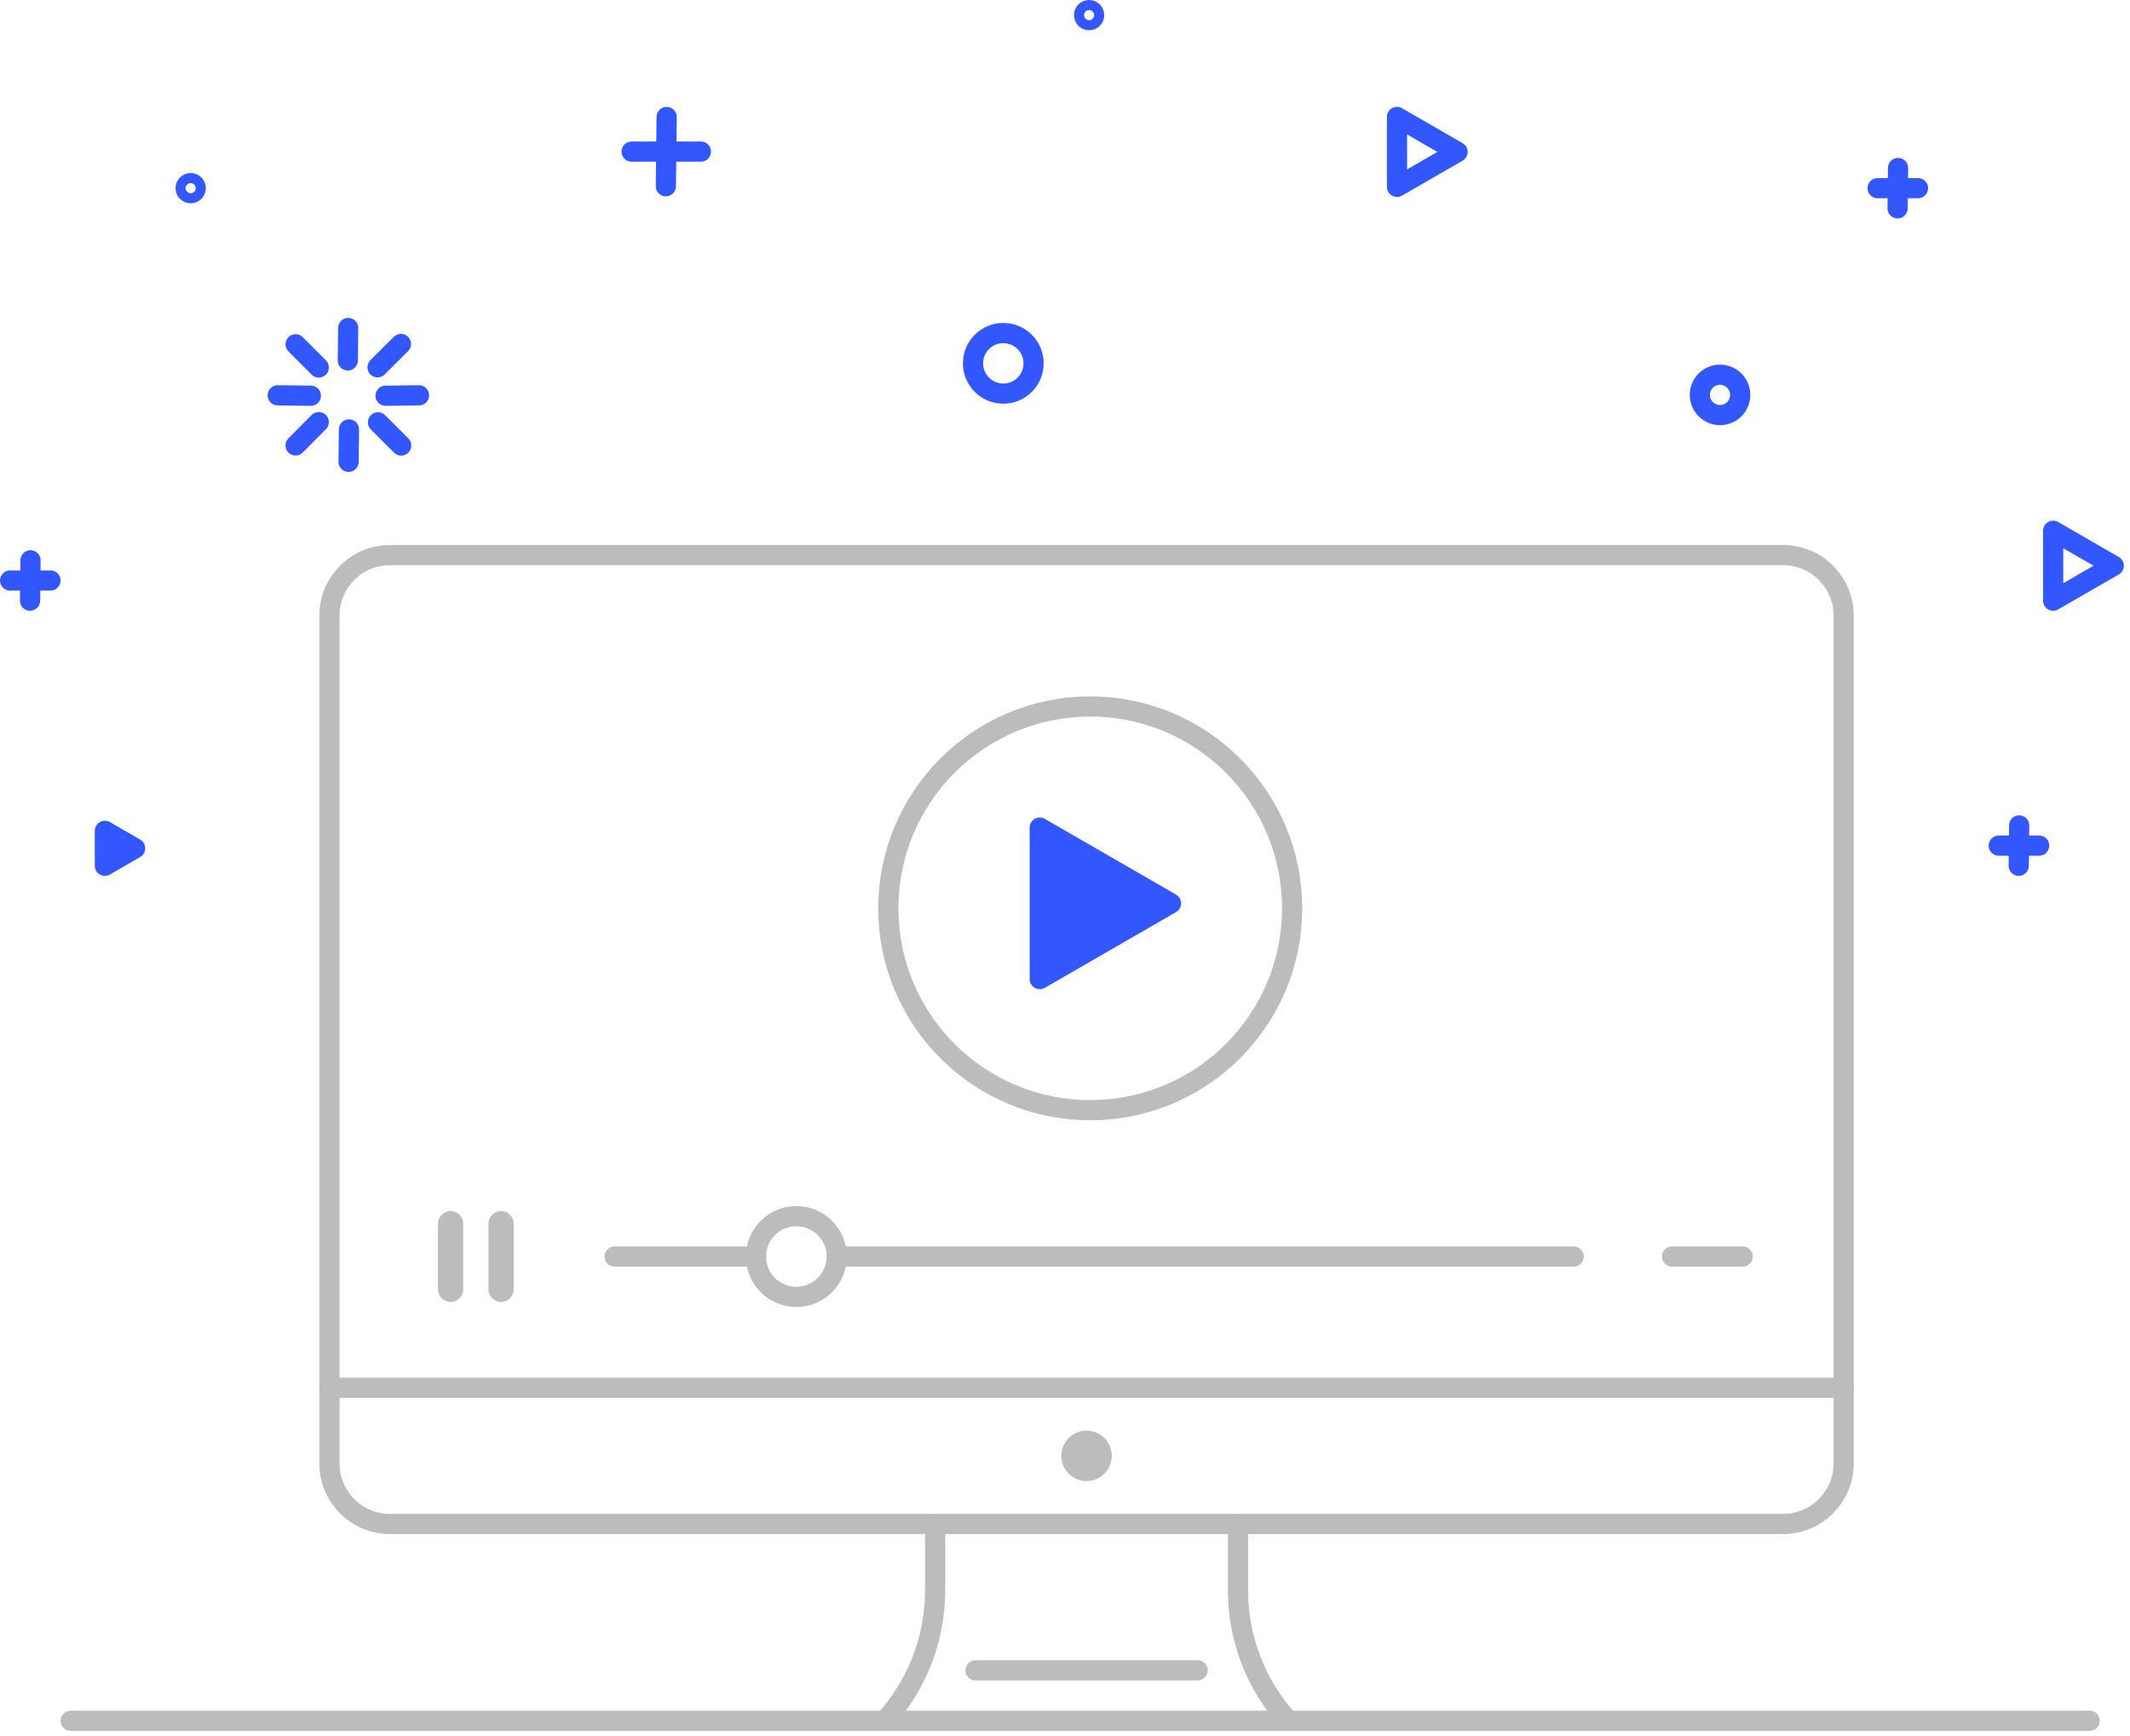 <?xml version="1.0" encoding="UTF-8"?>
<svg width="211px" height="172px" viewBox="0 0 211 172" version="1.1" xmlns="http://www.w3.org/2000/svg" xmlns:xlink="http://www.w3.org/1999/xlink">
    <!-- Generator: sketchtool 59.1 (101010) - https://sketch.com -->
    <title>7CFB3664-B9C7-4EA9-B2F3-DA4C6F709845</title>
    <desc>Created with sketchtool.</desc>
    <g id="Dashboard" stroke="none" stroke-width="1" fill="none" fill-rule="evenodd">
        <g id="Dashboard/Published/empty-state" transform="translate(-615, -294)">
            <g id="No-videos-icon" transform="translate(616, 295)">
                <path d="M175.633,150 L37.637,150 C34.322,150 31.635,147.312 31.635,143.998 L31.635,60.002 C31.635,56.687 34.322,54 37.637,54 L175.633,54 C178.948,54 181.635,56.687 181.635,60.002 L181.635,143.998 C181.635,147.312 178.948,150 175.633,150 Z" id="Stroke-1" stroke="#BCBCBC" stroke-width="2" stroke-linecap="round" stroke-linejoin="round"></path>
                <path d="M109.135,143.25 C109.135,144.631 108.015,145.75 106.635,145.75 C105.254,145.75 104.135,144.631 104.135,143.25 C104.135,141.869 105.254,140.75 106.635,140.75 C108.015,140.75 109.135,141.869 109.135,143.25" id="Fill-5" fill="#BCBCBC"></path>
                <path d="M121.635,150 L121.635,156.567 C121.635,161.35 123.418,165.961 126.635,169.5" id="Stroke-7" stroke="#BCBCBC" stroke-width="2" stroke-linecap="round" stroke-linejoin="round"></path>
                <path d="M86.635,169.5 L86.635,169.5 C89.852,165.961 91.635,161.35 91.635,156.567 L91.635,150" id="Stroke-9" stroke="#BCBCBC" stroke-width="2" stroke-linecap="round" stroke-linejoin="round"></path>
                <path d="M127,89 C127,100.045 118.046,109 107,109 C95.954,109 87,100.045 87,89 C87,77.954 95.954,69 107,69 C118.046,69 127,77.954 127,89 Z" id="Stroke-15" stroke="#BCBCBC" stroke-width="2" stroke-linecap="round" stroke-linejoin="round"></path>
                <polygon id="Stroke-17" stroke="#3357FF" stroke-width="2" fill="#3357FF" stroke-linecap="round" stroke-linejoin="round" points="115 88.506 108.5 92.259 102 96.011 102 88.506 102 81 108.5 84.753"></polygon>
                <path d="M81.888,123.5 C81.888,125.709 80.097,127.5 77.888,127.5 C75.679,127.5 73.888,125.709 73.888,123.5 C73.888,121.291 75.679,119.5 77.888,119.5 C80.097,119.5 81.888,121.291 81.888,123.5 Z" id="Stroke-21" stroke="#BCBCBC" stroke-width="2" stroke-linecap="round" stroke-linejoin="round"></path>
                <path d="M43.638,128 L43.638,128 C42.948,128 42.388,127.44 42.388,126.75 L42.388,120.25 C42.388,119.56 42.948,119 43.638,119 C44.328,119 44.888,119.56 44.888,120.25 L44.888,126.75 C44.888,127.44 44.328,128 43.638,128" id="Fill-25" fill="#BCBCBC"></path>
                <path d="M48.638,128 L48.638,128 C47.948,128 47.388,127.44 47.388,126.75 L47.388,120.25 C47.388,119.56 47.948,119 48.638,119 C49.328,119 49.888,119.56 49.888,120.25 L49.888,126.75 C49.888,127.44 49.328,128 48.638,128" id="Fill-27" fill="#BCBCBC"></path>
                <line x1="64.96" y1="17.454" x2="65.04" y2="10.589" id="Stroke-31" stroke="#3357FF" stroke-width="2" stroke-linecap="round" stroke-linejoin="round"></line>
                <line x1="68.433" y1="14.021" x2="61.568" y2="14.021" id="Stroke-33" stroke="#3357FF" stroke-width="2" stroke-linecap="round" stroke-linejoin="round"></line>
                <line x1="198.977" y1="84.785" x2="199.023" y2="80.785" id="Stroke-35" stroke="#3357FF" stroke-width="2" stroke-linecap="round" stroke-linejoin="round"></line>
                <line x1="201" y1="82.786" x2="197" y2="82.786" id="Stroke-37" stroke="#3357FF" stroke-width="2" stroke-linecap="round" stroke-linejoin="round"></line>
                <line x1="1.977" y1="58.518" x2="2.023" y2="54.518" id="Stroke-39" stroke="#3357FF" stroke-width="2" stroke-linecap="round" stroke-linejoin="round"></line>
                <line x1="4" y1="56.518" x2="-0" y2="56.518" id="Stroke-41" stroke="#3357FF" stroke-width="2" stroke-linecap="round" stroke-linejoin="round"></line>
                <line x1="186.977" y1="19.643" x2="187.023" y2="15.643" id="Stroke-43" stroke="#3357FF" stroke-width="2" stroke-linecap="round" stroke-linejoin="round"></line>
                <line x1="189" y1="17.643" x2="185" y2="17.643" id="Stroke-45" stroke="#3357FF" stroke-width="2" stroke-linecap="round" stroke-linejoin="round"></line>
                <path d="M101.388,35 C101.388,36.657 100.045,38 98.388,38 C96.731,38 95.388,36.657 95.388,35 C95.388,33.343 96.731,32 98.388,32 C100.045,32 101.388,33.343 101.388,35 Z" id="Stroke-47" stroke="#3357FF" stroke-width="2" stroke-linecap="round" stroke-linejoin="round"></path>
                <path d="M171.388,38.128 C171.388,39.233 170.492,40.128 169.388,40.128 C168.284,40.128 167.388,39.233 167.388,38.128 C167.388,37.024 168.284,36.128 169.388,36.128 C170.492,36.128 171.388,37.024 171.388,38.128 Z" id="Stroke-49" stroke="#3357FF" stroke-width="2" stroke-linecap="round" stroke-linejoin="round"></path>
                <path d="M18.388,17.643 C18.388,17.919 18.164,18.143 17.888,18.143 C17.612,18.143 17.388,17.919 17.388,17.643 C17.388,17.367 17.612,17.143 17.888,17.143 C18.164,17.143 18.388,17.367 18.388,17.643 Z" id="Stroke-51" stroke="#3357FF" stroke-width="2" stroke-linecap="round" stroke-linejoin="round"></path>
                <polygon id="Stroke-53" stroke="#3357FF" stroke-width="2" stroke-linecap="round" stroke-linejoin="round" points="143.388 14.053 140.388 15.785 137.388 17.517 137.388 14.053 137.388 10.589 140.388 12.321"></polygon>
                <polygon id="Stroke-55" stroke="#3357FF" stroke-width="2" stroke-linecap="round" stroke-linejoin="round" points="12.388 83.053 10.888 83.919 9.388 84.785 9.388 83.053 9.388 81.321 10.888 82.187"></polygon>
                <polygon id="Stroke-57" stroke="#3357FF" stroke-width="2" stroke-linecap="round" stroke-linejoin="round" points="208.388 55.053 205.388 56.785 202.388 58.517 202.388 55.053 202.388 51.589 205.388 53.321"></polygon>
                <path d="M107.388,0.5 C107.388,0.776 107.164,1 106.888,1 C106.612,1 106.388,0.776 106.388,0.5 C106.388,0.224 106.612,0 106.888,0 C107.164,0 107.388,0.224 107.388,0.5 Z" id="Stroke-59" stroke="#3357FF" stroke-width="2" stroke-linecap="round" stroke-linejoin="round"></path>
                <line x1="33.455" y1="34.71" x2="33.493" y2="31.498" id="Stroke-61" stroke="#3357FF" stroke-width="2" stroke-linecap="round" stroke-linejoin="round"></line>
                <line x1="29.795" y1="38.209" x2="26.512" y2="38.17" id="Stroke-63" stroke="#3357FF" stroke-width="2" stroke-linecap="round" stroke-linejoin="round"></line>
                <line x1="30.577" y1="35.41" x2="28.282" y2="33.112" id="Stroke-65" stroke="#3357FF" stroke-width="2" stroke-linecap="round" stroke-linejoin="round"></line>
                <line x1="37.192" y1="38.209" x2="40.511" y2="38.169" id="Stroke-67" stroke="#3357FF" stroke-width="2" stroke-linecap="round" stroke-linejoin="round"></line>
                <line x1="36.401" y1="35.393" x2="38.721" y2="33.081" id="Stroke-69" stroke="#3357FF" stroke-width="2" stroke-linecap="round" stroke-linejoin="round"></line>
                <line x1="30.577" y1="40.824" x2="28.282" y2="43.136" id="Stroke-71" stroke="#3357FF" stroke-width="2" stroke-linecap="round" stroke-linejoin="round"></line>
                <line x1="33.568" y1="41.547" x2="33.53" y2="44.759" id="Stroke-73" stroke="#3357FF" stroke-width="2" stroke-linecap="round" stroke-linejoin="round"></line>
                <line x1="36.446" y1="40.847" x2="38.741" y2="43.145" id="Stroke-75" stroke="#3357FF" stroke-width="2" stroke-linecap="round" stroke-linejoin="round"></line>
                <line x1="31.635" y1="136.5" x2="181.635" y2="136.5" id="Stroke-3" stroke="#BCBCBC" stroke-width="2" stroke-linecap="round" stroke-linejoin="round"></line>
                <line x1="95.635" y1="164.5" x2="117.635" y2="164.5" id="Stroke-11" stroke="#BCBCBC" stroke-width="2" stroke-linecap="round" stroke-linejoin="round"></line>
                <line x1="6" y1="169.5" x2="206" y2="169.5" id="Stroke-13" stroke="#BCBCBC" stroke-width="2" stroke-linecap="round" stroke-linejoin="round"></line>
                <line x1="81.888" y1="123.5" x2="154.888" y2="123.5" id="Stroke-19" stroke="#BCBCBC" stroke-width="2" stroke-linecap="round" stroke-linejoin="round"></line>
                <line x1="164.635" y1="123.5" x2="171.635" y2="123.5" id="Stroke-23" stroke="#BCBCBC" stroke-width="2" stroke-linecap="round" stroke-linejoin="round"></line>
                <line x1="59.888" y1="123.5" x2="73.888" y2="123.5" id="Stroke-29" stroke="#BCBCBC" stroke-width="2" stroke-linecap="round" stroke-linejoin="round"></line>
            </g>
        </g>
    </g>
</svg>